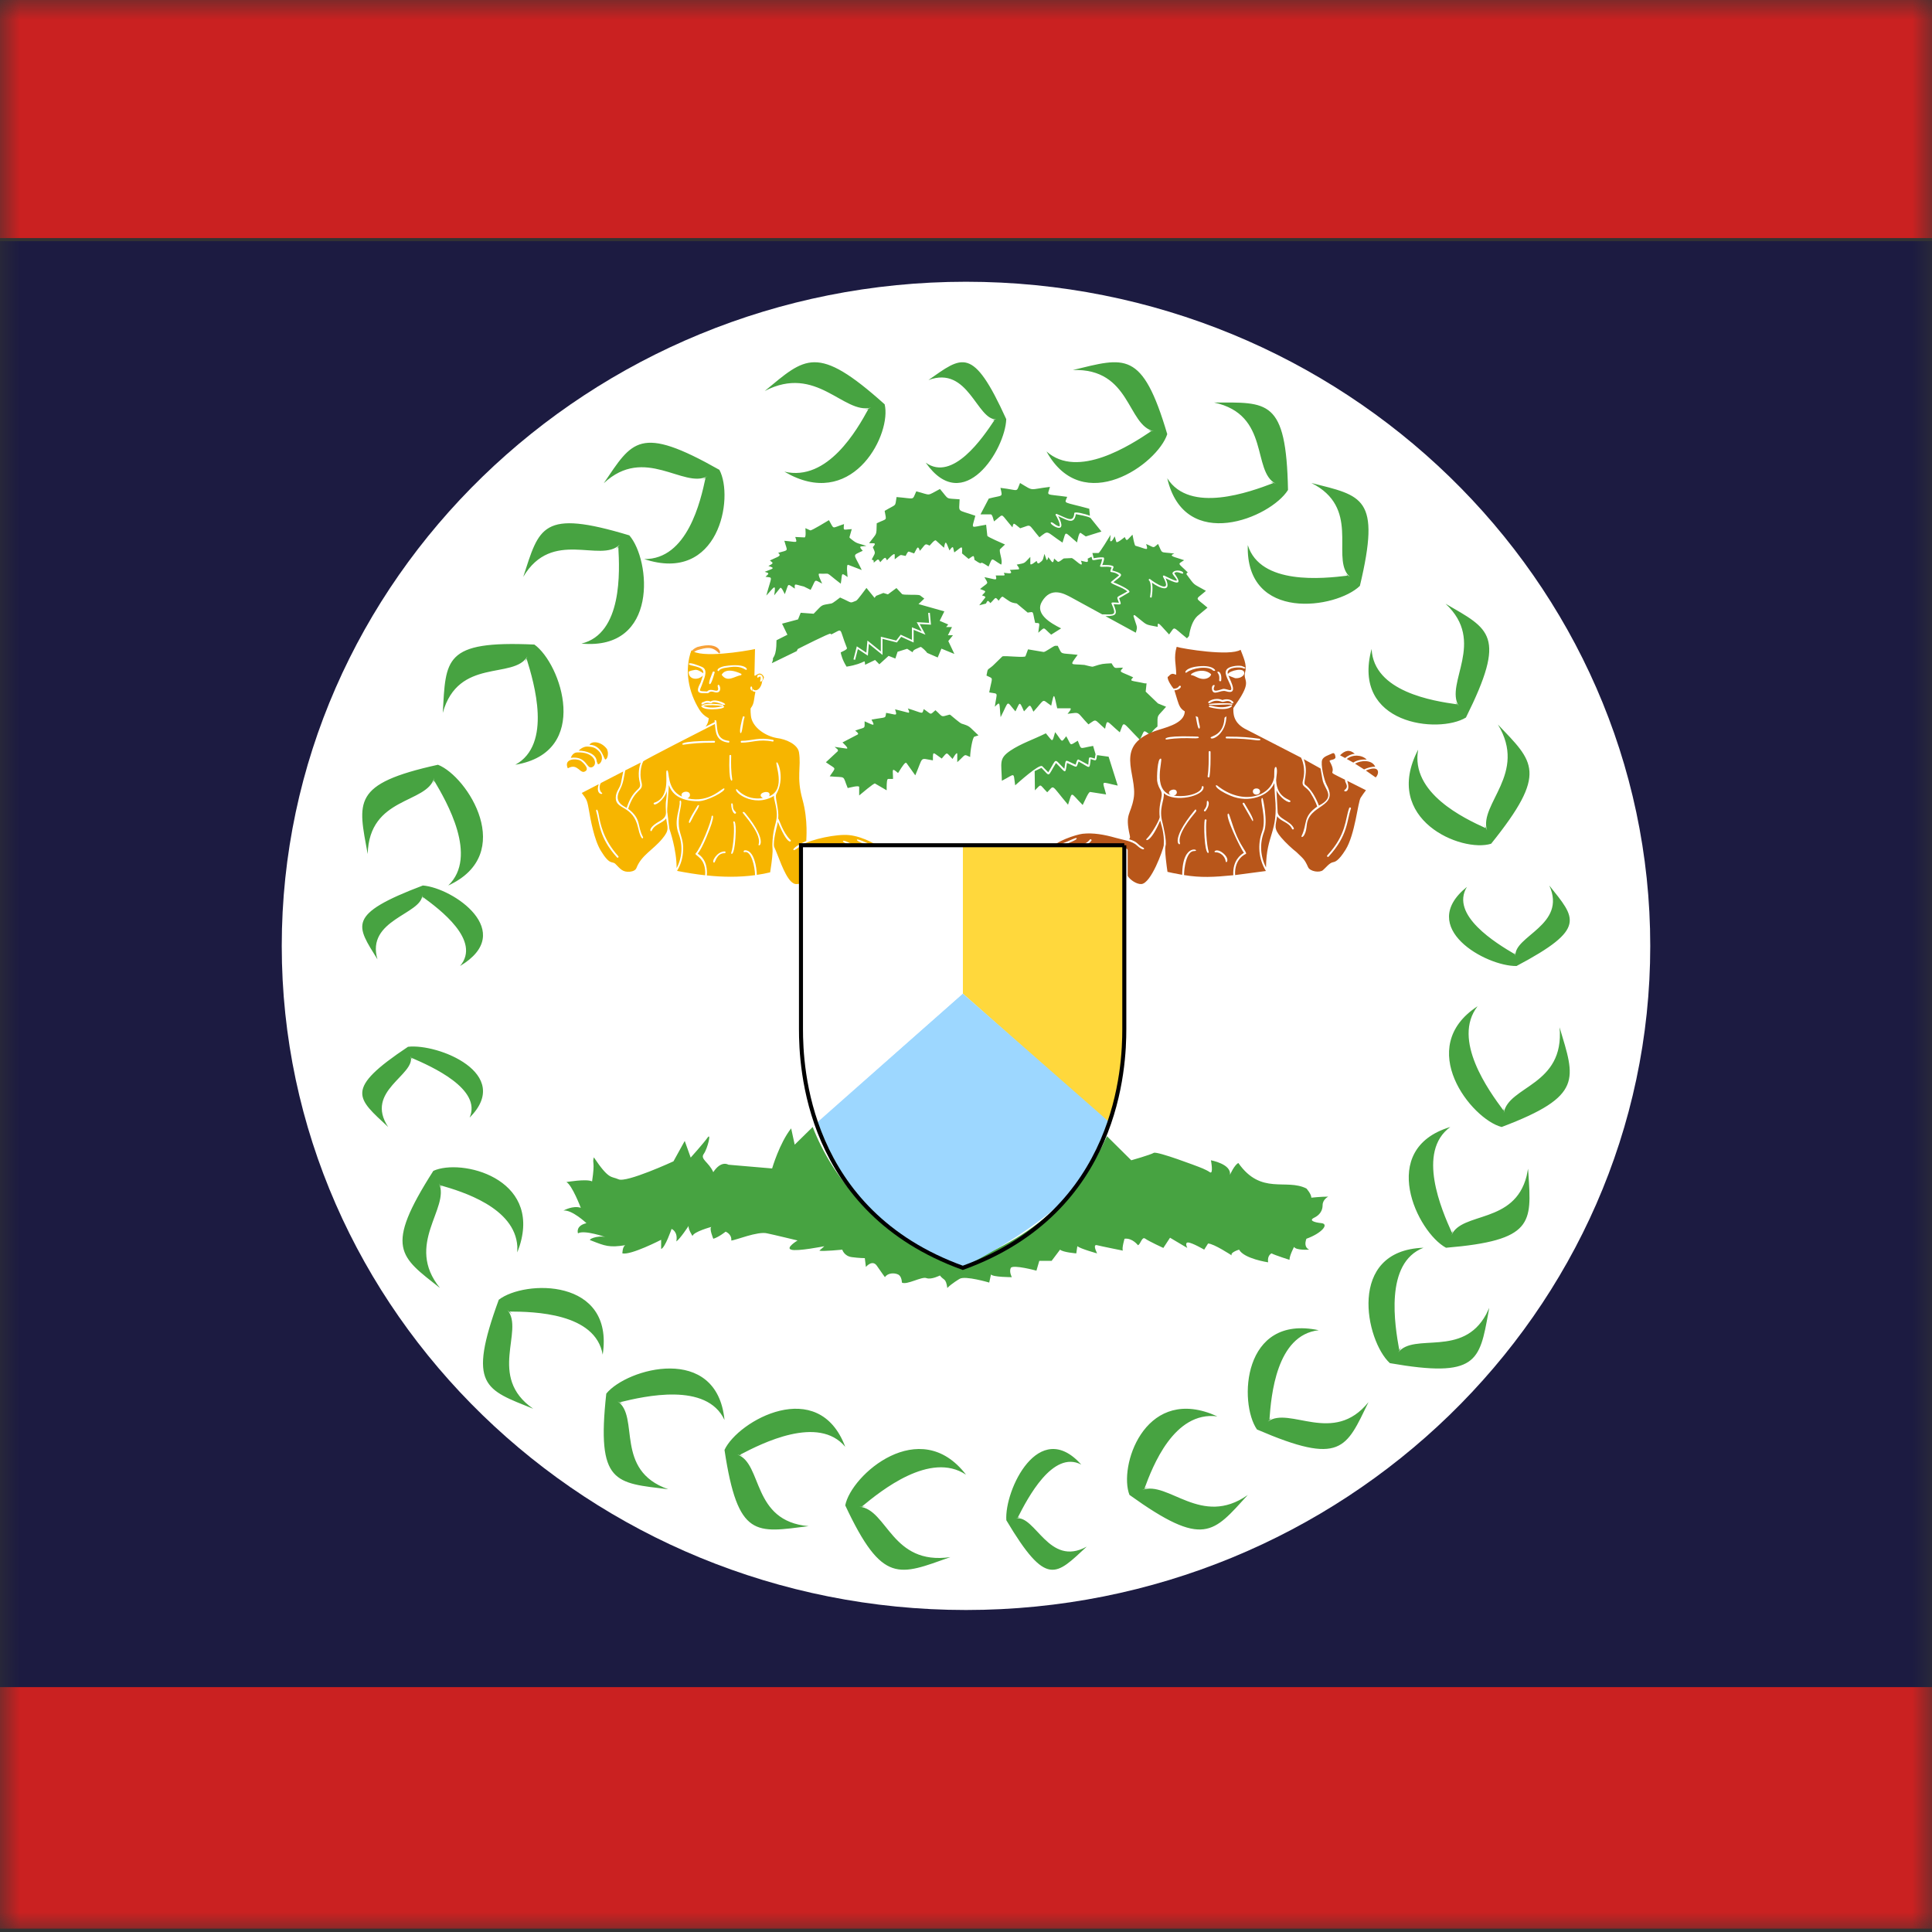 <?xml version="1.0" encoding="UTF-8"?>
<svg width="48px" height="48px" viewBox="0 0 48 48" version="1.1" xmlns="http://www.w3.org/2000/svg" xmlns:xlink="http://www.w3.org/1999/xlink">
    <rect x="0" y="0" width="48" height="48" fill="#333333" stroke="none"/>
    <!-- Generator: Sketch 64 (93537) - https://sketch.com -->
    <title>Graphics / 01 Flags/BZD</title>
    <desc>Created with Sketch.</desc>
    <defs>
        <rect id="path-1" x="0" y="0" width="48" height="48"></rect>
        <radialGradient cx="29.044%" cy="283.015%" fx="29.044%" fy="283.015%" r="447.137%" gradientTransform="translate(0.29,2.83),scale(0.352,1),translate(-0.29,-2.83)" id="radialGradient-3">
            <stop stop-color="#FCDF58" offset="0%"></stop>
            <stop stop-color="#F37320" offset="100%"></stop>
        </radialGradient>
    </defs>
    <g id="Graphics-/-01-Flags/BZD" stroke="none" stroke-width="1" fill="none" fill-rule="evenodd">
        <g id="Flag">
            <mask id="mask-2" fill="white">
                <use xlink:href="#path-1"></use>
            </mask>
            <g id="Mask" fill-rule="nonzero"></g>
            <g id="Group-5" mask="url(#mask-2)">
                <g transform="translate(0, -1)">
                    <polygon id="Clip-3" fill="#1C1B41" points="0 6.992 48 6.992 48 42.992 0 42.992"></polygon>
                    <polyline id="Fill-2" fill="#CA2121" points="0.063 6.915 48 6.915 48 0.915 -0 0.915 -0 6.915 0.063 6.915"></polyline>
                    <polygon id="Fill-4" fill="#CA2121" points="-0 48.916 48 48.916 48 42.916 -0 42.916"></polygon>
                </g>
            </g>
            <g id="Group" mask="url(#mask-2)">
                <g transform="translate(7, 7)">
                    <path d="M34,16.501 C34,7.413 26.363,0 17,0 C7.637,0 0,7.413 0,16.501 C0,25.587 7.637,33 17,33 C26.363,33 34,25.587 34,16.501 Z" id="Fill-6" fill="#FFFFFF"></path>
                    <path d="M17,29.638 C16.112,29.048 14.89,30.036 14.419,30.425 C14.452,30.427 14.482,30.427 14.513,30.425 C14.459,30.435 14.405,30.439 14.35,30.433 C15.053,30.499 15.145,31.897 16.612,31.686 C15.338,32.137 14.927,32.381 14,30.401 C14.143,29.647 15.854,28.142 17,29.638 Z M19.864,29.387 C19.156,29.018 18.528,30.227 18.288,30.701 C18.31,30.696 18.33,30.69 18.35,30.68 C18.317,30.703 18.281,30.718 18.243,30.725 C18.726,30.634 19.057,31.946 20,31.425 C19.233,32.135 19.005,32.455 18.002,30.77 C17.953,30.02 18.809,28.211 19.864,29.387 Z M23.08,28.121 L23.244,28.189 C22.164,28.053 21.634,29.439 21.435,29.98 C21.464,29.969 21.49,29.956 21.515,29.941 C21.475,29.974 21.43,29.999 21.38,30.018 C22.02,29.774 22.845,30.956 24,30.143 C23.14,31.084 22.914,31.472 21.061,30.14 C20.79,29.443 21.417,27.499 23.08,28.121 Z M14,28.946 C13.332,28.147 11.927,28.859 11.385,29.143 C11.413,29.154 11.442,29.161 11.471,29.166 C11.419,29.163 11.368,29.154 11.318,29.137 C11.955,29.363 11.666,30.792 13.089,30.917 C11.781,31.08 11.332,31.229 11,29.023 C11.335,28.298 13.335,27.177 14,28.946 Z M11,28.279 C10.557,27.33 9.007,27.69 8.406,27.837 C8.431,27.854 8.458,27.867 8.485,27.879 C8.434,27.865 8.386,27.843 8.343,27.814 C8.902,28.193 8.252,29.529 9.603,30 C8.29,29.839 7.815,29.878 8.063,27.624 C8.577,26.992 10.811,26.374 11,28.279 Z M25.764,26.049 C24.709,26.164 24.581,27.679 24.539,28.269 L24.573,28.24 L24.573,28.24 L24.601,28.213 L24.556,28.269 C24.538,28.287 24.518,28.303 24.498,28.319 C25.036,27.925 26.129,28.919 27,27.835 C26.442,28.979 26.333,29.422 24.229,28.515 C23.774,27.858 23.862,25.645 25.764,26.049 Z M7.974,26.656 C7.794,25.616 6.257,25.588 5.661,25.585 C5.68,25.607 5.701,25.627 5.723,25.646 C5.679,25.619 5.64,25.587 5.607,25.546 C6.036,26.057 5.1,27.206 6.247,28 C5.059,27.52 4.605,27.441 5.392,25.292 C6.027,24.798 8.266,24.742 7.974,26.656 Z M28.366,24 C27.39,24.377 27.655,25.936 27.764,26.54 C27.783,26.517 27.798,26.492 27.812,26.466 C27.794,26.516 27.77,26.56 27.737,26.602 C28.132,26.095 29.336,26.74 29.924,25.652 L30,25.493 L29.977,25.619 C29.758,26.815 29.694,27.245 27.531,26.867 C26.93,26.318 26.45,24.066 28.366,24 Z M5.911,23.95 L5.852,24.116 L5.853,23.967 C5.794,22.998 4.476,22.602 3.947,22.45 C3.96,22.478 3.975,22.503 3.992,22.527 C3.958,22.489 3.928,22.446 3.907,22.399 C4.188,23.016 3.048,23.913 3.931,25 C2.936,24.214 2.534,24.018 3.766,22.09 C4.452,21.776 6.441,22.262 5.911,23.95 Z M13.191,21 C13.689,22.266 14.74,23.643 16.894,24.393 C18.917,23.684 19.959,22.427 20.502,21.228 C20.703,21.428 20.904,21.627 21.106,21.827 C21.106,21.827 21.579,21.693 21.666,21.642 C21.763,21.6 22.778,21.989 22.778,21.989 C22.778,21.989 22.962,22.055 23.058,22.123 C23.155,22.19 23.085,21.827 23.085,21.827 C23.085,21.827 23.601,21.92 23.557,22.19 C23.557,22.19 23.67,21.937 23.767,21.895 C24.332,22.7 24.954,22.273 25.458,22.528 C25.458,22.528 25.58,22.663 25.58,22.756 C25.58,22.756 25.816,22.73 26,22.73 C26,22.73 25.86,22.798 25.86,22.942 C25.86,23.076 25.79,23.187 25.65,23.254 C25.51,23.321 25.65,23.371 25.834,23.389 C26.027,23.414 25.834,23.642 25.458,23.776 L25.446,23.809 C25.429,23.869 25.409,23.996 25.527,24.047 C25.527,24.047 25.203,24.071 25.151,23.979 C25.151,23.979 25.037,24.19 25.037,24.3 C25.037,24.3 24.687,24.19 24.591,24.14 C24.591,24.14 24.48,24.186 24.506,24.362 C24.506,24.362 23.907,24.274 23.785,24.047 C23.785,24.047 23.558,24.114 23.601,24.19 C23.601,24.19 23.154,23.895 23.014,23.895 C22.983,23.945 22.951,23.997 22.918,24.047 C22.918,24.047 22.612,23.869 22.515,23.869 C22.428,23.869 22.498,24.005 22.498,24.005 C22.355,23.92 22.212,23.836 22.069,23.751 C22.014,23.836 21.958,23.92 21.903,24.005 C21.903,24.005 21.552,23.844 21.456,23.776 C21.369,23.709 21.342,23.912 21.272,23.937 C21.272,23.937 21.132,23.751 20.939,23.776 C20.939,23.776 20.869,24.005 20.896,24.071 C20.896,24.071 20.353,23.962 20.257,23.937 C20.16,23.912 20.212,24.047 20.257,24.14 C20.257,24.14 19.854,24.03 19.766,23.962 C19.757,24.022 19.749,24.081 19.74,24.14 C19.74,24.14 19.408,24.114 19.337,24.047 C19.268,24.14 19.197,24.233 19.127,24.326 L18.821,24.326 L18.821,24.326 L18.75,24.569 L18.75,24.569 C18.75,24.569 18.164,24.41 18.112,24.502 C18.067,24.595 18.138,24.731 18.138,24.731 C18.138,24.731 17.664,24.731 17.621,24.663 L17.577,24.865 L17.577,24.865 C17.577,24.865 16.982,24.688 16.842,24.772 C16.842,24.772 16.636,24.893 16.536,25 C16.499,24.745 16.451,24.82 16.352,24.689 C16.352,24.689 16.141,24.798 16.019,24.755 C15.905,24.705 15.529,24.934 15.407,24.865 C15.407,24.865 15.407,24.705 15.31,24.663 C15.223,24.621 15.056,24.621 14.986,24.731 C14.986,24.731 14.916,24.638 14.794,24.46 C14.679,24.274 14.513,24.477 14.513,24.477 C14.504,24.405 14.496,24.331 14.486,24.258 C14.486,24.258 14.347,24.258 14.163,24.233 C13.97,24.207 13.926,24.047 13.926,24.047 C13.926,24.047 13.427,24.098 13.357,24.071 C13.398,24.035 13.439,24 13.481,23.962 C13.481,23.962 12.797,24.098 12.657,24.047 C12.508,24.005 12.815,23.819 12.815,23.819 C12.815,23.819 12.184,23.667 12.062,23.643 C11.826,23.582 11.265,23.82 11.168,23.82 C11.187,23.662 11.028,23.6 11.028,23.6 C11.028,23.6 10.862,23.735 10.722,23.777 C10.722,23.777 10.608,23.507 10.678,23.481 C10.678,23.481 10.232,23.6 10.205,23.709 C10.205,23.709 10.091,23.533 10.109,23.456 C10.109,23.456 9.899,23.777 9.803,23.844 C9.85,23.594 9.685,23.532 9.685,23.532 C9.685,23.532 9.523,24.005 9.426,24.03 L9.426,23.802 L9.426,23.802 C9.426,23.802 8.673,24.19 8.463,24.14 C8.463,24.14 8.463,23.979 8.533,23.937 C8.141,23.999 8.037,23.959 7.684,23.819 C7.57,23.802 7.849,23.683 8.042,23.735 C8.042,23.735 7.517,23.549 7.36,23.642 C7.36,23.642 7.289,23.456 7.57,23.389 C7.57,23.389 7.211,23.051 7,23.076 C7,23.076 7.237,22.942 7.43,23.008 C7.43,23.008 7.211,22.434 7.071,22.368 C7.071,22.368 7.57,22.282 7.71,22.351 C7.79,21.822 7.709,21.93 7.753,21.753 C8.135,22.321 8.181,22.216 8.366,22.299 C8.559,22.393 9.732,21.853 9.732,21.853 L10.012,21.346 L10.012,21.346 C10.061,21.484 10.111,21.623 10.16,21.76 C10.16,21.76 10.485,21.398 10.581,21.262 C10.677,21.127 10.581,21.532 10.485,21.668 C10.388,21.802 10.614,21.873 10.721,22.122 C10.921,21.819 11.097,21.937 11.097,21.937 C11.459,21.968 11.822,21.998 12.183,22.03 C12.183,22.03 12.367,21.398 12.656,21.034 C12.685,21.169 12.714,21.305 12.744,21.439 C12.892,21.293 13.042,21.146 13.191,21 Z M29.032,21 C28.186,21.615 28.819,23.064 29.071,23.624 L29.087,23.582 L29.097,23.543 L29.085,23.616 C29.079,23.642 29.071,23.666 29.06,23.69 C29.316,23.098 30.624,23.419 30.928,22.219 L30.964,22.037 L30.973,22.162 C31.053,23.384 31.098,23.819 28.926,24 C28.215,23.619 27.207,21.549 29.032,21 Z M4.667,20.768 C4.98,20.055 3.722,19.496 3.23,19.284 C3.235,19.305 3.244,19.325 3.254,19.344 C3.23,19.312 3.213,19.278 3.203,19.241 C3.332,19.711 2.048,20.1 2.644,21 C1.874,20.282 1.535,20.073 3.137,19.007 C3.883,18.921 5.758,19.674 4.667,20.768 Z M29.71,18 C29.065,18.831 29.99,20.101 30.354,20.59 L30.36,20.544 L30.36,20.501 L30.366,20.578 C30.366,20.605 30.364,20.631 30.36,20.657 C30.465,19.974 31.877,19.979 31.747,18.523 C32.13,19.806 32.352,20.228 30.308,21 C29.557,20.808 28.14,19.021 29.71,18 Z M3.506,15 C4.262,15.061 5.85,16.151 4.43,17 C4.966,16.369 3.918,15.587 3.506,15.287 C3.506,15.308 3.507,15.328 3.511,15.349 C3.498,15.313 3.491,15.277 3.493,15.241 C3.468,15.72 2.087,15.849 2.378,16.835 C1.858,15.992 1.595,15.724 3.506,15 Z M31.492,15 C32.14,15.816 32.443,16.066 30.678,17 C29.925,17.013 28.185,16.049 29.445,15.035 C29.019,15.737 30.178,16.438 30.632,16.705 C30.63,16.684 30.625,16.662 30.617,16.641 C30.636,16.677 30.648,16.713 30.652,16.752 C30.599,16.256 31.938,15.985 31.492,15 Z M3.881,12 C4.618,12.288 5.843,14.218 4.137,15 C4.886,14.279 4.097,12.918 3.786,12.394 C3.777,12.422 3.772,12.451 3.769,12.481 C3.768,12.429 3.774,12.376 3.789,12.327 C3.602,12.978 2.174,12.782 2.135,14.218 C1.898,12.916 1.723,12.476 3.881,12 Z M30.215,11 C31.101,11.932 31.474,12.188 30.047,13.962 C29.317,14.193 27.323,13.365 28.234,11.624 C28.037,12.704 29.385,13.335 29.909,13.574 C29.901,13.543 29.889,13.517 29.876,13.49 C29.905,13.533 29.928,13.581 29.944,13.631 C29.739,12.968 30.957,12.221 30.215,11 Z M20.257,11.761 L20.543,11.8 L20.77,12.518 C20.332,12.429 20.385,12.362 20.481,12.738 L20.481,12.738 L20.085,12.676 C20.04,12.675 19.95,12.902 19.899,13 C19.575,12.672 19.653,12.648 19.535,12.993 C19.093,12.469 19.204,12.501 19.018,12.684 C18.814,12.479 18.886,12.463 18.712,12.636 L18.712,12.636 L18.706,12.158 L18.875,12.077 C19.103,12.307 19.014,12.315 19.236,11.957 C19.486,12.2 19.462,12.262 19.509,11.954 C19.777,12.066 19.729,12.104 19.798,11.92 C20.09,12.077 20.064,12.14 20.098,11.859 C20.249,11.907 20.229,11.913 20.257,11.761 L20.257,11.761 Z M15.555,10.601 C15.948,10.721 15.904,10.757 15.95,10.617 C16.155,10.753 16.092,10.774 16.241,10.645 C16.436,10.816 16.357,10.821 16.59,10.755 C16.595,10.758 16.6,10.759 16.607,10.758 C16.657,10.798 16.846,10.963 16.89,10.978 C17.119,11.05 17.062,11.042 17.31,11.27 L17.31,11.27 L17.209,11.302 C17.16,11.317 17.103,11.679 17.103,11.807 C16.935,11.733 17.008,11.734 16.783,11.936 L16.783,11.936 L16.783,11.737 C16.783,11.645 16.667,11.854 16.666,11.856 C16.501,11.69 16.551,11.667 16.397,11.846 C16.172,11.694 16.178,11.639 16.178,11.891 C15.838,11.837 15.948,11.779 15.74,12.263 L15.74,12.263 L15.519,11.954 L15.497,11.952 C15.445,11.98 15.33,12.181 15.312,12.206 C15.139,12.058 15.187,12.124 15.187,12.352 L15.187,12.352 L15.065,12.352 C15.035,12.352 15.03,12.461 15.029,12.545 L15.029,12.635 L14.739,12.466 C14.714,12.45 14.39,12.727 14.346,12.763 L14.346,12.763 L14.346,12.552 C14.344,12.503 14.096,12.573 14.061,12.579 C13.923,12.243 14.04,12.327 13.614,12.288 C13.778,12.039 13.786,12.129 13.519,11.938 L13.519,11.938 L13.818,11.66 C13.818,11.609 13.816,11.627 13.736,11.556 L13.736,11.556 L14.028,11.598 C14.113,11.609 13.937,11.452 13.931,11.446 L13.931,11.446 L14.31,11.248 C14.351,11.226 14.262,11.165 14.247,11.152 C14.509,11.054 14.481,11.123 14.481,10.921 C14.678,11.003 14.764,11.077 14.652,10.879 C15.031,10.808 14.991,10.862 15.015,10.711 C15.273,10.753 15.296,10.808 15.238,10.623 L15.238,10.623 L15.564,10.706 C15.618,10.72 15.562,10.615 15.555,10.601 Z M19.215,11.19 C19.41,11.44 19.355,11.462 19.49,11.292 C19.631,11.534 19.558,11.534 19.777,11.403 C19.881,11.644 19.795,11.594 20.158,11.532 L20.219,11.739 L20.199,11.847 C20.018,11.789 20.064,11.802 20.039,12.001 L19.796,11.871 C19.757,11.853 19.734,11.973 19.724,11.998 C19.443,11.88 19.487,11.827 19.444,12.101 C19.17,11.834 19.272,11.82 19.044,12.187 L18.895,12.037 C18.823,11.965 18.275,12.466 18.222,12.511 C18.169,12.172 18.239,12.218 17.891,12.398 C17.882,11.948 17.808,11.85 18.102,11.65 C18.363,11.474 18.681,11.37 18.984,11.219 C19.165,11.428 19.133,11.47 19.215,11.19 Z M6.277,9.014 C6.94,9.488 7.693,11.688 5.803,12 C6.724,11.496 6.269,9.964 6.085,9.372 C6.071,9.398 6.059,9.424 6.048,9.453 C6.06,9.401 6.078,9.352 6.105,9.307 C5.761,9.892 4.387,9.325 4,10.712 C4.08,9.384 4.012,8.91 6.277,9.014 Z M19.279,9.045 C19.403,9.286 19.309,9.214 19.774,9.269 C19.561,9.563 19.592,9.486 19.943,9.52 C19.971,9.523 20.121,9.572 20.155,9.562 C20.395,9.484 20.389,9.493 20.616,9.479 C20.712,9.636 20.677,9.588 20.902,9.588 C20.798,9.714 20.813,9.669 21.154,9.828 C21.048,9.935 21.108,9.903 21.443,9.978 L21.443,9.978 L21.486,9.978 L21.464,10.183 L21.77,10.477 L21.971,10.559 C21.738,10.836 21.757,10.72 21.757,11.05 C21.679,11.109 21.62,11.177 21.576,11.254 C21.386,11.121 21.447,11.131 21.319,11.38 C20.846,10.902 20.942,10.902 20.821,11.195 C20.48,10.904 20.513,10.85 20.455,11.106 C20.174,10.866 20.258,10.849 20.042,10.997 C19.73,10.674 19.86,10.694 19.522,10.735 C19.534,10.721 19.646,10.597 19.585,10.597 L19.585,10.597 L19.266,10.597 C19.188,10.254 19.193,10.164 19.117,10.532 C18.868,10.365 18.984,10.34 18.675,10.682 C18.575,10.458 18.597,10.517 18.441,10.674 C18.32,10.397 18.343,10.45 18.228,10.674 C17.99,10.401 18.082,10.387 17.86,10.818 C17.821,10.46 17.864,10.409 17.716,10.559 C17.768,10.177 17.822,10.248 17.577,10.203 C17.654,9.794 17.694,9.877 17.509,9.784 C17.548,9.583 17.521,9.666 17.667,9.539 L17.667,9.539 L17.904,9.308 C17.966,9.284 18.463,9.348 18.478,9.303 L18.478,9.303 L18.541,9.133 L18.927,9.198 C18.967,9.205 19.155,9.06 19.212,9.045 L19.212,9.045 Z M28.915,8 C30.011,8.636 30.442,8.774 29.421,10.827 C28.745,11.24 26.566,11.006 27.077,9.123 C27.128,10.19 28.616,10.417 29.195,10.498 L29.17,10.462 L29.144,10.431 L29.197,10.482 C29.214,10.501 29.229,10.521 29.243,10.543 C28.887,9.977 29.934,8.946 28.915,8 Z M14.527,7.607 L14.728,7.854 L14.766,7.804 L14.947,7.732 L15.06,7.767 L15.272,7.61 L15.41,7.758 C15.444,7.793 15.784,7.763 15.855,7.79 L15.855,7.79 L15.964,7.872 L15.82,8.008 L16.462,8.189 L16.346,8.424 L16.559,8.515 L16.506,8.579 L16.652,8.579 L16.551,8.782 L16.676,8.782 L16.56,8.927 L16.711,9.247 L16.389,9.115 L16.297,9.335 L16.035,9.221 C16.029,9.201 15.89,9.062 15.87,9.073 C15.795,9.111 15.67,9.144 15.676,9.207 L15.676,9.207 L15.538,9.119 L15.3,9.193 L15.245,9.361 L15.077,9.295 L14.847,9.504 L14.741,9.397 L14.493,9.516 C14.476,9.344 14.533,9.483 14.033,9.563 C13.927,9.395 13.895,9.257 13.887,9.209 C13.913,9.193 14.057,9.138 14.042,9.1 C13.831,8.574 13.96,8.615 13.654,8.762 C13.642,8.752 13.635,8.746 13.633,8.744 C13.607,8.725 12.901,9.084 12.82,9.125 L12.82,9.125 L12.794,9.177 L12.176,9.477 C12.187,9.435 12.212,9.4 12.203,9.354 C12.258,9.277 12.278,9.187 12.287,9.059 C12.289,9.015 12.292,8.962 12.292,8.907 L12.292,8.907 L12.563,8.77 L12.43,8.495 L12.827,8.389 L12.893,8.224 L13.215,8.248 C13.453,8.008 13.372,8.044 13.656,7.993 C13.696,7.986 13.827,7.876 13.872,7.845 C14.195,7.987 14.097,7.992 14.272,7.924 C14.306,7.911 14.49,7.653 14.527,7.607 L14.527,7.607 Z M16.102,8.225 L16.06,8.228 L16.083,8.475 L15.776,8.458 L15.899,8.684 L15.656,8.585 L15.656,8.897 L15.378,8.769 L15.266,8.914 L14.884,8.819 L14.884,9.184 L14.551,8.914 L14.525,9.216 L14.287,9.058 L14.204,9.383 L14.245,9.394 L14.313,9.126 L14.562,9.29 L14.586,8.997 L14.926,9.272 L14.926,8.872 L15.283,8.962 L15.39,8.822 L15.699,8.963 L15.699,8.648 L15.993,8.769 L15.849,8.504 L16.13,8.52 L16.102,8.225 Z M8.635,6.301 C9.168,6.911 9.366,9.166 7.446,8.99 C8.467,8.744 8.396,7.192 8.362,6.59 L8.332,6.622 L8.307,6.653 L8.346,6.591 C8.361,6.571 8.378,6.551 8.396,6.533 C7.918,6.999 6.716,6.124 6,7.332 C6.401,6.103 6.451,5.641 8.635,6.301 Z M21.136,6.283 C21.144,6.32 21.184,6.553 21.21,6.559 C21.502,6.642 21.533,6.703 21.476,6.516 C21.691,6.604 21.631,6.633 21.772,6.514 C21.897,6.778 21.801,6.702 22.175,6.753 C22.014,6.818 22.184,6.834 22.42,6.918 C22.244,7.033 22.264,6.974 22.517,7.229 L22.492,7.229 L22.475,7.264 C22.705,7.572 22.616,7.483 22.961,7.679 L22.915,7.719 C22.684,7.914 22.696,7.834 23,8.097 L22.746,8.308 C22.631,8.418 22.568,8.611 22.541,8.802 L22.49,8.859 C22.106,8.552 22.21,8.552 22.046,8.763 C21.848,8.557 21.745,8.391 21.764,8.574 C21.41,8.504 21.532,8.551 21.195,8.286 C21.179,8.274 21.156,8.29 21.162,8.31 C21.249,8.599 21.27,8.553 21.218,8.719 L20.465,8.308 C20.766,8.307 20.758,8.245 20.667,8.011 C20.876,8.021 20.868,8.043 20.804,7.863 L21.05,7.719 C21.143,7.664 20.679,7.472 20.661,7.466 C20.857,7.304 20.981,7.272 20.633,7.172 L20.664,7.098 C20.695,7.022 20.399,7.037 20.385,7.039 C20.416,6.958 20.456,6.854 20.41,6.848 C20.329,6.842 20.217,6.861 20.173,6.869 L20.14,6.739 L20.291,6.739 C20.322,6.739 20.559,6.341 20.592,6.289 L20.581,6.427 C20.581,6.435 20.584,6.442 20.591,6.446 C20.624,6.469 20.68,6.349 20.695,6.326 L20.733,6.459 L20.733,6.459 C20.747,6.511 20.921,6.359 20.945,6.343 C20.998,6.475 21.005,6.409 21.136,6.283 Z M18.949,6.761 L18.995,6.894 C19.017,6.958 19.041,6.852 19.044,6.842 C19.126,6.941 19.163,7.047 19.189,6.877 L19.189,6.877 L19.277,6.953 C19.309,6.981 19.4,6.884 19.433,6.874 L19.433,6.874 L19.63,6.865 C19.696,6.886 19.953,7.169 19.855,6.931 C19.984,6.953 20.053,7.008 20.022,6.88 L20.022,6.88 L20.119,6.832 L20.136,6.899 C20.147,6.943 20.268,6.887 20.383,6.89 C20.375,6.931 20.355,7.012 20.331,7.054 L20.331,7.054 L20.331,7.074 C20.357,7.1 20.532,7.059 20.617,7.099 C20.537,7.294 20.624,7.146 20.805,7.293 L20.805,7.293 L20.606,7.455 C20.548,7.502 20.905,7.588 21.007,7.695 C20.72,7.864 20.734,7.792 20.799,7.975 C20.677,7.969 20.598,7.954 20.616,7.997 C20.748,8.304 20.689,8.264 20.384,8.264 L20.384,8.264 L19.612,7.842 C19.433,7.746 19.11,7.57 18.887,7.946 C18.708,8.246 19.085,8.475 19.363,8.612 L19.363,8.612 L19.116,8.768 C18.9,8.58 18.976,8.566 18.796,8.72 C18.818,8.482 18.864,8.477 18.719,8.477 C18.645,8.177 18.701,8.195 18.533,8.22 L18.533,8.22 L18.261,7.993 C18.087,7.969 18.087,7.939 17.917,7.827 C17.885,7.807 17.828,7.905 17.811,7.924 C17.717,7.812 17.745,7.85 17.607,7.984 C17.542,7.914 17.541,7.905 17.495,7.996 L17.495,7.996 L17.329,8.038 L17.476,7.85 C17.503,7.815 17.415,7.8 17.397,7.793 C17.514,7.675 17.505,7.695 17.349,7.634 C17.563,7.455 17.565,7.527 17.458,7.34 C17.743,7.392 17.778,7.445 17.739,7.298 L17.739,7.298 L17.938,7.298 C17.978,7.298 17.947,7.247 17.939,7.231 C18.051,7.237 18.184,7.283 18.089,7.16 L18.089,7.16 L18.301,7.146 C18.355,7.141 18.27,7.044 18.26,7.028 C18.489,6.983 18.429,7.007 18.598,6.836 L18.598,6.836 L18.598,7.006 C18.598,7.066 18.737,6.947 18.754,6.936 L18.754,6.936 L18.776,6.989 L18.808,6.997 C18.931,6.91 18.903,6.916 18.949,6.761 L18.949,6.761 Z M25.582,5 C26.846,5.321 27.314,5.342 26.786,7.556 C26.205,8.123 23.944,8.463 24.001,6.543 C24.313,7.544 25.874,7.375 26.478,7.302 C26.456,7.282 26.433,7.265 26.407,7.251 L26.475,7.287 L26.475,7.287 L26.536,7.331 L26.479,7.27 C26.104,6.779 26.789,5.607 25.582,5 Z M22.393,7.245 C22.427,7.187 22.19,7.128 22.131,7.232 C22.096,7.29 22.507,7.595 21.923,7.3 C21.905,7.29 21.885,7.312 21.895,7.33 C22.156,7.8 21.658,7.458 21.573,7.388 C21.554,7.37 21.527,7.401 21.546,7.419 C21.629,7.496 21.573,7.825 21.573,7.825 C21.569,7.852 21.611,7.857 21.614,7.832 L21.614,7.832 C21.614,7.831 21.653,7.614 21.619,7.476 C21.796,7.606 22.133,7.756 21.959,7.366 C22.141,7.456 22.44,7.603 22.174,7.242 C22.245,7.165 22.372,7.281 22.393,7.245 Z M13.595,5.923 C13.736,6.165 13.646,6.124 13.969,6.021 C13.953,6.206 13.947,6.154 14.162,6.146 L14.106,6.341 C14.104,6.349 14.106,6.358 14.112,6.364 C14.295,6.518 14.281,6.483 14.527,6.562 L14.39,6.577 C14.336,6.584 14.424,6.671 14.435,6.684 C14.159,6.818 14.207,6.734 14.41,7.162 L14.073,7.033 C14.018,7.011 14.057,7.303 14.059,7.337 C13.882,7.214 13.932,7.244 13.889,7.502 C13.456,7.172 13.67,7.271 13.356,7.252 C13.3,7.249 13.415,7.472 13.427,7.499 C13.211,7.39 13.284,7.383 13.14,7.655 L12.972,7.572 C12.747,7.523 12.735,7.473 12.747,7.625 C12.543,7.484 12.606,7.49 12.498,7.762 C12.485,7.74 12.414,7.568 12.382,7.609 L12.235,7.791 C12.287,7.46 12.223,7.604 12.039,7.796 C12.176,7.288 12.212,7.36 12.019,7.33 C12.11,7.245 12.12,7.244 12,7.206 C12.171,7.133 12.295,7.122 12.09,7.061 C12.108,7.051 12.225,7.003 12.186,6.972 L12.128,6.925 C12.322,6.827 12.432,6.821 12.334,6.735 C12.61,6.656 12.563,6.711 12.487,6.436 C12.807,6.462 12.815,6.512 12.758,6.341 L12.988,6.352 C13.032,6.353 13.01,6.154 13.01,6.122 L13.131,6.177 C13.16,6.189 13.542,5.954 13.595,5.923 Z M16.353,5.149 C16.595,5.433 16.474,5.374 16.841,5.405 C16.83,5.752 16.764,5.648 17.232,5.814 C17.142,6.167 17.095,6.101 17.5,6.037 L17.53,6.312 C17.534,6.341 17.918,6.504 17.969,6.528 L17.849,6.642 C17.804,6.684 17.928,6.945 17.872,7.028 C17.607,6.869 17.67,6.831 17.56,7.076 C17.241,6.861 17.5,7.11 17.21,6.909 C17.197,6.768 17.181,6.812 17.065,6.886 L16.901,6.749 C16.915,6.518 16.896,6.592 16.708,6.725 L16.682,6.611 C16.668,6.553 16.599,6.663 16.59,6.676 C16.516,6.507 16.494,6.375 16.454,6.609 L16.254,6.429 C16.223,6.398 16.125,6.528 16.095,6.556 C15.968,6.493 16.004,6.518 15.854,6.685 C15.801,6.522 15.781,6.634 15.711,6.75 L15.584,6.705 C15.552,6.693 15.513,6.79 15.5,6.812 L15.387,6.789 C15.359,6.786 15.256,6.876 15.229,6.896 L15.229,6.785 C15.229,6.705 15.048,6.908 15.037,6.92 L15.007,6.868 C14.983,6.824 14.886,6.952 14.869,6.969 C14.812,6.854 14.807,6.905 14.707,6.98 L14.707,6.937 C14.707,6.916 14.673,6.908 14.657,6.902 C14.746,6.719 14.763,6.771 14.685,6.594 C14.788,6.477 14.723,6.501 14.592,6.495 C14.795,6.221 14.772,6.328 14.782,6.001 C15.055,5.869 15.023,5.955 14.979,5.693 C15.29,5.507 15.231,5.607 15.275,5.349 C15.755,5.388 15.654,5.442 15.765,5.207 C16.15,5.307 16.005,5.331 16.353,5.149 Z M10.873,4.673 C11.243,5.366 10.861,7.507 9.005,6.89 C10.08,6.902 10.407,5.444 10.528,4.876 C10.501,4.89 10.477,4.907 10.454,4.926 C10.49,4.888 10.53,4.856 10.576,4.833 C9.984,5.151 9.017,4.055 8,5.006 C8.711,3.96 8.878,3.543 10.873,4.673 Z M18.343,5 C18.709,5.219 18.548,5.158 19.086,5.097 C19.022,5.336 18.95,5.264 19.514,5.344 C19.446,5.527 19.384,5.454 20.062,5.639 L20.062,5.639 L20.078,5.814 C19.959,5.765 19.694,5.702 19.691,5.748 C19.669,5.994 19.531,5.886 19.258,5.77 C19.234,5.76 19.212,5.785 19.234,5.808 C19.243,5.815 19.355,6.02 19.324,6.076 C19.236,6.076 19.137,5.942 19.106,5.984 C19.068,6.035 19.558,6.329 19.289,5.817 C19.303,5.827 19.321,5.839 19.344,5.848 C19.53,5.929 19.689,6.034 19.729,5.774 C19.801,5.787 20.025,5.828 20.078,5.861 C20.082,5.863 20.086,5.864 20.09,5.864 L20.09,5.864 L20.365,6.206 L19.976,6.328 L19.85,6.241 C19.805,6.211 19.766,6.446 19.759,6.477 C19.424,6.2 19.498,6.17 19.398,6.481 C18.969,6.197 19.068,6.161 18.824,6.349 C18.518,5.988 18.647,6.034 18.346,6.125 C18.177,5.992 18.183,5.968 18.154,6.102 L18.154,6.102 L18.047,5.974 C17.855,5.745 17.935,5.771 17.696,5.954 C17.686,5.923 17.655,5.78 17.619,5.78 L17.619,5.78 L17.36,5.78 L17.566,5.387 C17.919,5.292 17.912,5.372 17.856,5.121 C18.339,5.178 18.236,5.248 18.343,5 Z M25,5.173 C24.571,5.864 22.432,6.751 22,4.882 C22.562,5.771 24.055,5.223 24.632,5.003 C24.606,4.99 24.577,4.979 24.549,4.971 C24.601,4.979 24.652,4.995 24.698,5.019 C24.094,4.71 24.568,3.303 23.165,3.001 C24.491,2.999 24.957,2.903 25,5.173 Z M18,3.414 C17.975,4.169 16.938,5.835 16,4.495 C16.671,4.976 17.42,3.871 17.707,3.438 C17.685,3.438 17.664,3.442 17.643,3.447 C17.679,3.431 17.716,3.422 17.754,3.42 C17.263,3.434 17.061,2.073 16.067,2.442 C16.904,1.858 17.165,1.574 18,3.414 Z M14.979,3.045 C15.154,3.76 14.241,5.6 12.645,4.804 L12.488,4.718 C13.564,4.974 14.298,3.669 14.576,3.16 C14.546,3.168 14.517,3.177 14.489,3.19 C14.535,3.163 14.585,3.143 14.637,3.129 C13.954,3.297 13.286,2.044 12,2.714 C13.005,1.885 13.29,1.529 14.979,3.045 Z M22,3.786 C21.76,4.531 19.901,5.855 19,4.216 C19.776,4.913 21.092,4.055 21.598,3.715 C21.569,3.709 21.539,3.706 21.509,3.703 C21.562,3.7 21.614,3.702 21.667,3.714 C20.998,3.569 21.1,2.146 19.655,2.193 C20.946,1.882 21.377,1.682 22,3.786 Z" id="Combined-Shape" fill="#47A341"></path>
                    <path d="M11.456,10.81 C11.465,10.784 11.506,10.799 11.497,10.825 C11.457,10.928 11.443,11.221 11.402,11.214 C11.348,11.203 11.439,10.855 11.456,10.81 Z M11.424,11.451 C11.396,11.451 11.396,11.406 11.424,11.406 C11.688,11.406 11.845,11.308 12.204,11.381 C12.231,11.386 12.223,11.429 12.195,11.423 C11.85,11.355 11.687,11.451 11.424,11.451 Z M9.979,11.501 C9.933,11.508 9.825,11.406 10.743,11.406 C10.772,11.406 10.772,11.451 10.743,11.451 C10.347,11.451 10.213,11.472 9.979,11.501 Z M8.082,11.613 L8.098,11.669 C8.112,11.718 8.102,11.848 8.043,11.87 C8.002,11.885 7.963,11.506 7.645,11.504 C7.697,11.405 7.935,11.412 8.082,11.613 Z M8.921,11.945 C8.886,12.036 8.837,12.227 8.9,12.462 C8.939,12.642 8.735,12.567 8.569,13.072 C8.334,12.955 8.29,12.826 8.413,12.596 C8.487,12.455 8.503,12.297 8.533,12.141 L8.921,11.945 Z M7.099,12.07 C7.015,11.849 7.305,11.84 7.415,11.894 C7.449,11.91 7.646,12.08 7.555,12.152 C7.41,12.268 7.368,11.941 7.108,12.088 C7.105,12.085 7.102,12.078 7.099,12.07 Z M7.327,11.694 C7.79,11.668 7.862,11.998 7.714,12.059 C7.561,12.123 7.591,11.775 7.181,11.828 C7.198,11.784 7.238,11.705 7.327,11.694 Z M7.613,11.549 C7.691,11.556 7.75,11.56 7.818,11.61 C8.067,11.793 7.912,12.012 7.852,11.984 L7.826,11.919 C7.816,11.721 7.552,11.651 7.375,11.649 C7.421,11.605 7.508,11.538 7.613,11.549 Z M7.81,13.144 C7.806,13.13 7.84,13.048 7.875,13.243 C7.913,13.454 7.985,13.855 8.362,14.273 C8.38,14.294 8.349,14.324 8.329,14.303 C7.875,13.798 7.899,13.448 7.81,13.144 Z M11.192,12.366 C11.199,12.413 11.097,12.495 11.123,11.776 C11.123,11.748 11.167,11.75 11.166,11.778 C11.159,11.977 11.163,12.181 11.192,12.366 Z M11.167,12.98 C11.167,12.948 11.211,12.939 11.209,13.025 C11.206,13.151 11.307,13.171 11.285,13.202 C11.243,13.26 11.167,13.13 11.167,12.98 Z M10.332,13.014 C10.334,13.01 10.44,12.937 10.275,13.194 C10.216,13.287 10.151,13.452 10.128,13.446 C10.06,13.432 10.301,13.074 10.332,13.014 Z M11.005,14.153 C11.033,14.153 11.033,14.197 11.005,14.197 C10.793,14.197 10.776,14.438 10.74,14.432 C10.664,14.42 10.81,14.153 11.005,14.153 Z M11.22,13.432 C11.21,13.399 11.307,13.305 11.271,13.828 C11.239,14.3 11.154,14.224 11.168,14.186 C11.223,14.023 11.258,13.557 11.22,13.432 Z M11.459,13.203 C11.437,13.174 11.474,13.152 11.513,13.2 C12.134,13.96 11.817,14.068 11.848,13.976 C11.918,13.764 11.607,13.384 11.48,13.228 L11.459,13.203 Z M13.084,14.718 L13.084,14.15 C13.084,14.126 13.102,14.109 13.124,14.109 L14.327,14.109 C14.218,14.035 13.923,13.934 13.942,13.896 C13.966,13.845 14.303,14.054 14.342,14.066 C14.553,14.116 14.567,14.109 14.749,14.109 C14.605,13.996 14.259,13.91 14.292,13.858 C14.307,13.835 14.679,13.984 14.813,14.109 L14.91,14.109 C14.87,14.026 14.463,13.786 14.097,13.748 C13.786,13.716 13.161,13.849 12.922,13.993 C12.92,13.994 12.736,14.145 12.715,14.119 C12.672,14.067 12.992,13.908 13.033,13.892 C13.026,13.87 13.086,13.394 12.935,12.854 C12.783,12.306 12.909,12.06 12.851,11.693 C12.818,11.488 12.521,11.363 12.303,11.337 C12.017,11.288 11.688,11.071 11.656,10.786 C11.628,10.549 11.674,10.268 11.716,10.038 C11.712,10.04 11.709,10.042 11.704,10.044 C11.647,10.315 11.711,10.459 11.386,10.652 C11.152,10.791 10.83,10.863 10.599,10.715 C10.613,10.805 10.625,10.934 10.529,11.055 L10.757,10.94 C10.741,10.826 10.791,10.854 10.802,10.95 C10.824,11.144 10.806,11.371 11.104,11.406 C11.131,11.409 11.126,11.453 11.098,11.45 C10.781,11.412 10.781,11.185 10.762,10.987 C10.405,11.167 9.019,11.876 8.981,11.915 C8.963,11.951 8.865,12.164 8.942,12.451 C8.989,12.675 8.776,12.57 8.607,13.094 C8.947,13.357 8.819,13.505 8.976,13.798 C8.99,13.827 8.931,13.913 8.854,13.567 C8.727,12.994 8.298,13.128 8.298,12.823 C8.298,12.658 8.405,12.585 8.429,12.445 L8.484,12.167 L7.93,12.453 C7.887,12.503 7.881,12.643 7.948,12.693 C8.023,12.747 7.782,12.765 7.875,12.483 L7.454,12.701 C7.564,12.85 7.586,12.867 7.624,13.085 C7.672,13.362 7.76,13.862 7.928,14.137 C8.161,14.518 8.205,14.379 8.293,14.467 C8.409,14.582 8.466,14.675 8.652,14.657 C8.723,14.649 8.791,14.624 8.814,14.56 C8.941,14.242 9.218,14.123 9.454,13.838 C9.641,13.613 9.582,13.572 9.551,13.333 C9.459,13.459 9.265,13.473 9.194,13.635 C9.168,13.69 9.067,13.584 9.379,13.408 C9.646,13.257 9.497,13.182 9.554,12.853 C9.56,12.816 9.566,12.739 9.57,12.65 C9.505,12.874 9.263,13.043 9.24,12.97 C9.237,12.958 9.243,12.946 9.255,12.943 C9.698,12.802 9.497,12.133 9.574,12.139 C9.642,12.143 9.552,12.619 9.944,12.791 C9.871,12.664 10.142,12.616 10.142,12.75 C10.142,12.777 10.13,12.799 10.109,12.816 C10.1,12.825 10.089,12.83 10.077,12.834 C10.644,12.967 10.957,12.544 10.995,12.591 C11.046,12.653 10.568,12.906 10.35,12.906 C9.868,12.906 9.69,12.707 9.617,12.505 C9.615,12.659 9.559,13.144 9.582,13.202 L9.631,13.593 C9.638,13.613 9.813,14.112 9.81,14.568 C9.952,14.304 9.967,13.989 9.859,13.712 C9.728,13.368 9.91,13.08 9.885,12.914 C9.882,12.893 9.961,12.818 9.903,13.094 C9.77,13.733 10.015,13.72 9.967,14.198 C9.952,14.348 9.906,14.499 9.821,14.637 C10.052,14.682 10.285,14.721 10.519,14.746 C10.552,14.3 10.237,14.252 10.283,14.204 C10.414,14.068 10.678,13.399 10.678,13.286 C10.678,13.254 10.825,13.162 10.537,13.833 C10.472,13.984 10.399,14.129 10.334,14.211 C10.404,14.25 10.589,14.39 10.561,14.75 C10.959,14.792 11.362,14.797 11.759,14.743 C11.757,14.538 11.666,14.125 11.499,14.171 C11.462,14.179 11.467,14.125 11.514,14.125 C11.735,14.125 11.8,14.548 11.803,14.736 C11.914,14.721 12.025,14.7 12.134,14.673 C12.145,14.607 12.189,14.326 12.195,14.157 C12.197,14.092 12.187,14.036 12.19,13.966 C12.208,13.398 12.381,13.444 12.252,12.922 C12.238,12.862 12.225,12.815 12.229,12.773 C11.714,13.089 11.185,12.646 11.303,12.603 C11.306,12.601 11.524,12.896 11.952,12.828 C11.747,12.702 12.192,12.584 12.111,12.784 C12.546,12.606 12.238,11.959 12.297,11.939 C12.339,11.926 12.501,12.356 12.287,12.731 C12.244,12.807 12.357,13.092 12.335,13.338 C12.361,13.357 12.444,13.681 12.642,13.872 C12.677,13.904 12.579,14.044 12.325,13.416 C12.321,13.446 12.315,13.476 12.308,13.508 C12.308,13.508 12.201,13.896 12.232,14.035 C12.257,14.089 12.287,14.163 12.321,14.249 C12.436,14.544 12.596,14.965 12.783,14.965 C12.964,14.965 13.048,14.856 13.084,14.718 L13.084,14.718 Z" id="Fill-69" fill="#F7B500"></path>
                    <path d="M24.216,12.742 C24.101,12.742 24.091,12.589 24.216,12.589 C24.341,12.589 24.331,12.742 24.216,12.742 Z M24.292,11.354 C24.311,11.356 24.359,11.408 24.21,11.391 C24.017,11.367 23.846,11.346 23.475,11.346 C23.445,11.346 23.445,11.301 23.475,11.301 C23.902,11.301 24.029,11.322 24.292,11.354 Z M23.424,10.767 C23.424,10.737 23.469,10.737 23.47,10.767 C23.476,11.244 23.091,11.413 23.077,11.327 C23.069,11.283 23.432,11.285 23.424,10.767 Z M22.786,10.947 C22.792,10.982 22.832,11.092 22.793,11.102 C22.748,11.113 22.717,10.789 22.684,10.702 C22.674,10.677 22.732,10.581 22.786,10.947 Z M22.76,11.301 C22.768,11.301 22.86,11.35 22.647,11.343 C22.484,11.337 22.243,11.33 21.986,11.373 C21.94,11.379 21.84,11.272 22.648,11.297 C22.69,11.3 22.727,11.301 22.76,11.301 Z M25.391,11.861 L25.808,12.093 L25.859,12.376 C25.902,12.613 26.204,12.792 25.768,13.015 C25.724,12.897 25.672,12.797 25.621,12.716 C25.551,12.609 25.482,12.535 25.429,12.499 C25.356,12.448 25.522,12.203 25.391,11.861 Z M23.049,12.297 C23.044,12.324 22.999,12.317 23.003,12.289 C23.033,12.098 23.03,11.887 23.03,11.682 C23.03,11.653 23.076,11.653 23.076,11.682 C23.076,11.883 23.079,12.105 23.049,12.297 Z M26.52,13.075 C26.53,13.048 26.573,13.063 26.563,13.09 C26.46,13.377 26.498,13.75 26.009,14.283 C25.99,14.304 25.955,14.274 25.976,14.252 C26.457,13.728 26.415,13.366 26.52,13.075 Z M26.293,11.765 C26.42,11.636 26.536,11.617 26.659,11.728 C26.572,11.734 26.482,11.776 26.419,11.833 C26.378,11.81 26.336,11.787 26.293,11.765 Z M26.461,11.857 C26.601,11.739 26.837,11.75 26.955,11.871 C26.837,11.865 26.717,11.882 26.622,11.946 C26.569,11.917 26.515,11.886 26.461,11.857 Z M26.665,11.973 C26.802,11.89 27.086,11.864 27.167,12.05 C27.074,12.045 26.973,12.076 26.89,12.116 L26.665,11.973 Z M26.934,12.144 C27.296,11.989 27.27,12.23 27.178,12.315 L26.934,12.144 Z M23.875,12.975 C23.862,12.95 23.903,12.93 23.916,12.956 C23.949,13.02 24.192,13.386 24.12,13.401 L23.875,12.975 Z M23.2,14.174 C23.125,14.174 23.222,14.052 23.398,14.206 C23.568,14.356 23.463,14.47 23.452,14.398 C23.432,14.268 23.319,14.174 23.2,14.174 Z M22.93,13.374 C22.936,13.346 22.981,13.355 22.975,13.383 C22.949,13.508 22.976,13.992 23.029,14.162 C23.04,14.196 22.96,14.287 22.927,13.807 C22.915,13.615 22.919,13.429 22.93,13.374 Z M22.984,12.921 C22.984,12.848 23.109,12.94 22.953,13.149 C22.935,13.173 22.898,13.147 22.916,13.123 C22.97,13.051 22.984,13.021 22.984,12.921 Z M22.688,13.122 C22.714,13.091 22.733,13.138 22.712,13.165 C22.585,13.318 22.247,13.723 22.315,13.947 C22.343,14.041 22.013,13.935 22.688,13.122 Z M19.123,14.082 C19.262,14.082 19.234,14.008 19.513,13.909 C19.551,13.895 19.733,13.802 19.748,13.824 C19.784,13.878 19.41,13.98 19.256,14.082 L19.503,14.082 C19.689,14.014 19.949,14.027 20.077,13.86 C20.095,13.836 20.132,13.863 20.114,13.887 C20.012,14.02 19.9,14.011 19.731,14.082 L20.974,14.082 C20.998,14.082 21.017,14.102 21.017,14.125 L21.017,14.762 C21.076,14.862 21.242,14.972 21.357,14.964 C21.6,14.948 21.896,14.114 21.913,14.004 C21.935,13.699 21.846,13.488 21.825,13.386 C21.582,13.961 21.436,13.89 21.489,13.839 C21.615,13.715 21.797,13.395 21.813,13.303 C21.791,13.099 21.824,12.957 21.848,12.853 C21.905,12.607 21.786,12.652 21.748,12.392 C21.741,12.34 21.751,11.82 21.843,11.849 C21.902,11.868 21.625,12.606 22.085,12.751 C21.932,12.656 22.238,12.539 22.238,12.688 C22.238,12.729 22.2,12.763 22.158,12.767 C22.549,12.822 22.865,12.673 22.857,12.555 C22.854,12.526 22.899,12.523 22.902,12.551 C22.924,12.781 22.172,12.95 21.914,12.705 C21.934,12.894 21.778,13.08 21.885,13.454 C21.885,13.454 21.998,13.911 21.956,14.018 C21.929,14.11 21.987,14.535 22.006,14.661 C22.042,14.67 22.19,14.703 22.371,14.734 C22.379,13.883 22.872,14.144 22.666,14.144 C22.471,14.144 22.418,14.58 22.417,14.741 C22.831,14.809 23.152,14.793 23.641,14.745 C23.619,14.38 23.828,14.231 23.905,14.188 C23.814,14.075 23.401,13.213 23.52,13.213 C23.547,13.213 23.604,13.487 23.733,13.781 C23.864,14.076 23.997,14.197 23.95,14.217 C23.95,14.217 23.662,14.329 23.686,14.741 L24.451,14.64 C24.269,14.339 24.238,13.981 24.359,13.659 C24.482,13.323 24.265,12.805 24.367,12.828 C24.378,12.83 24.508,13.414 24.402,13.674 C24.294,13.96 24.312,14.277 24.454,14.551 C24.461,13.715 24.765,13.688 24.678,12.797 C24.674,12.741 24.664,12.602 24.661,12.455 C24.527,12.773 24.031,12.966 23.569,12.768 C23.139,12.583 23.189,12.475 23.242,12.517 C23.882,13.029 24.587,12.781 24.657,12.305 C24.664,12.231 24.643,12.044 24.704,12.055 C24.751,12.119 24.707,12.299 24.705,12.382 C24.722,12.845 25.076,12.855 25.062,12.909 C25.041,12.987 24.785,12.813 24.713,12.633 L24.742,13.161 C24.74,13.344 25.056,13.383 25.144,13.577 C25.155,13.603 25.113,13.621 25.101,13.595 C25.025,13.425 24.821,13.414 24.73,13.278 C24.695,13.521 24.631,13.57 24.828,13.805 C24.947,13.944 25.109,14.092 25.209,14.169 C25.379,14.336 25.407,14.337 25.5,14.546 C25.549,14.652 25.783,14.689 25.868,14.619 C25.939,14.56 26.024,14.441 26.116,14.422 C26.167,14.412 26.253,14.395 26.43,14.112 C26.666,13.735 26.735,12.933 26.805,12.82 C26.834,12.771 26.905,12.675 26.937,12.633 L26.471,12.399 C26.58,12.729 26.341,12.673 26.409,12.625 C26.536,12.534 26.394,12.432 26.42,12.374 C25.856,12.092 26.259,12.313 26.037,11.918 C26.008,11.867 26.172,11.893 26.18,11.815 C26.174,11.774 26.163,11.682 26.095,11.72 C26.013,11.76 25.882,11.794 25.849,11.879 C25.808,11.981 25.889,12.369 25.962,12.504 C26.272,13.076 25.514,12.967 25.465,13.506 C25.438,13.821 25.31,13.826 25.34,13.764 C25.485,13.466 25.363,13.29 25.727,13.038 C25.684,12.92 25.633,12.82 25.583,12.741 C25.47,12.519 25.316,12.575 25.375,12.376 C25.447,12.081 25.344,11.861 25.325,11.824 L23.92,11.101 C23.632,10.937 23.639,10.716 23.643,10.578 C23.348,10.802 22.98,10.592 22.732,10.481 C22.531,10.391 22.527,10.25 22.464,10.039 L22.435,10.639 C22.459,10.937 22.066,11.047 21.797,11.129 C20.615,11.495 21.275,12.23 21.165,12.84 C21.089,13.26 20.944,13.203 21.07,13.76 C21.081,13.803 21.074,13.831 21.053,13.85 C21.294,13.926 21.223,13.965 21.411,14.065 C21.448,14.086 21.416,14.163 21.242,14.001 C21.127,13.893 20.9,13.869 20.71,13.813 C20.438,13.736 20.159,13.685 19.896,13.715 C19.739,13.734 19.202,13.906 19.123,14.082 L19.123,14.082 Z" id="Fill-72" fill="#B8561A"></path>
                    <path d="M23.507,9.747 C23.545,9.661 23.936,9.566 23.913,9.733 C23.907,9.774 23.867,9.808 23.819,9.83 C23.782,9.845 23.737,9.854 23.685,9.849 L23.521,9.786 C23.592,9.961 23.769,10.273 23.452,10.172 C23.324,10.133 23.148,10.299 23.113,10.133 C23.087,10.007 23.197,9.998 23.175,10.044 C23.081,10.247 23.335,10.124 23.384,10.116 C23.506,10.098 23.698,10.281 23.52,9.915 C23.431,9.734 23.392,9.604 23.643,9.553 C23.712,9.538 23.786,9.536 23.844,9.545 C24.014,9.601 23.911,9.616 23.9,9.608 C23.885,9.598 23.862,9.591 23.836,9.588 C23.714,9.569 23.456,9.596 23.507,9.747 Z M23.599,10.466 C23.52,10.364 23.41,10.454 23.358,10.435 C23.119,10.349 23.053,10.517 23.018,10.456 C23,10.424 23.189,10.315 23.371,10.392 C23.468,10.358 23.585,10.37 23.641,10.442 C23.659,10.465 23.616,10.489 23.599,10.466 Z M23.59,10.513 C23.523,10.483 23.029,10.541 23.031,10.5 C23.032,10.469 23.554,10.461 23.608,10.485 C23.629,10.495 23.611,10.523 23.59,10.513 Z M23.053,10.571 C23.022,10.563 23.036,10.521 23.067,10.529 C23.236,10.572 23.402,10.597 23.569,10.531 C23.669,10.49 23.588,10.707 23.053,10.571 Z M22.734,9.824 C22.693,9.803 22.649,9.78 22.599,9.773 C22.52,9.758 22.866,9.557 23.084,9.745 C23.116,9.774 22.979,9.948 22.734,9.824 Z M22.855,9.549 C22.994,9.544 23.125,9.568 23.183,9.639 C23.21,9.671 23.156,9.676 23.134,9.655 C22.998,9.533 22.625,9.6 22.487,9.703 C22.413,9.758 22.409,9.568 22.855,9.549 Z M23.34,9.907 C23.338,9.935 23.287,9.93 23.29,9.903 C23.298,9.828 23.298,9.78 23.252,9.715 C23.217,9.663 23.367,9.657 23.34,9.907 Z M23.937,9.689 C23.985,9.517 23.886,9.314 23.822,9.144 C23.554,9.31 22.392,9.119 22.234,9.071 C22.154,9.334 22.222,9.522 22.222,9.738 C22.227,9.816 22.145,9.663 22.034,9.803 L22.01,9.818 C22.001,9.893 22.106,10.052 22.157,10.11 C22.286,10.107 22.285,10.037 22.31,10.037 C22.379,10.037 22.318,10.144 22.178,10.152 C22.313,10.568 22.271,10.618 22.602,10.753 C23.031,10.928 23.391,11.016 23.638,10.599 C23.659,10.565 23.679,10.535 23.7,10.504 C24.141,9.882 23.866,9.944 23.937,9.689 L23.937,9.689 Z" id="Fill-92" fill="#B8561A"></path>
                    <path d="M10.325,9.075 C10.068,9.185 10.185,9.357 10.201,9.259 C10.21,9.207 10.306,9.159 10.334,9.151 C10.539,9.091 10.69,9.049 10.854,9.222 C10.931,9.303 10.929,8.903 10.325,9.075" id="Fill-95" fill="url(#radialGradient-3)"></path>
                    <path d="M11.887,9.908 C11.901,9.864 11.901,9.834 11.893,9.817 L11.885,9.807 L11.849,9.823 C11.791,9.882 11.793,9.718 11.912,9.77 C11.924,9.776 11.934,9.787 11.94,9.801 C11.994,9.92 11.868,9.968 11.887,9.908 Z M11.52,9.636 C11.357,9.536 11.205,9.561 11.001,9.595 C10.973,9.599 10.877,9.627 10.868,9.657 C10.851,9.713 10.734,9.615 10.991,9.552 C11.595,9.453 11.598,9.682 11.52,9.636 Z M11.416,9.773 C11.245,9.8 11.075,9.967 10.93,9.766 C10.93,9.766 11.012,9.548 11.422,9.743 L11.416,9.773 Z M10.986,10.511 C10.961,10.511 10.736,10.4 10.681,10.467 C10.663,10.489 10.586,10.438 10.498,10.481 C10.486,10.487 10.473,10.494 10.457,10.5 C10.408,10.521 10.422,10.443 10.473,10.443 C10.531,10.415 10.571,10.396 10.654,10.428 C10.778,10.339 11.12,10.511 10.986,10.511 Z M10.703,10.623 C10.392,10.627 10.395,10.504 10.457,10.531 C10.432,10.517 10.536,10.451 10.959,10.509 C10.982,10.513 10.976,10.546 10.952,10.542 C10.799,10.52 10.612,10.511 10.482,10.533 C10.473,10.535 10.467,10.535 10.464,10.533 C10.62,10.605 10.793,10.58 10.96,10.547 C11.018,10.535 11.03,10.62 10.703,10.623 Z M10.385,10.001 C10.396,9.979 10.407,9.959 10.412,9.943 L10.464,9.782 C10.362,9.901 10.114,9.903 10.109,9.696 C10.108,9.69 10.113,9.683 10.12,9.681 L10.181,9.66 C10.277,9.648 10.287,9.606 10.451,9.711 C10.462,9.717 10.47,9.724 10.474,9.732 C10.496,9.523 10.089,9.562 10.117,9.489 C10.134,9.443 10.386,9.548 10.425,9.563 L10.426,9.563 L10.425,9.563 C10.595,9.623 10.512,9.822 10.461,9.955 C10.383,10.19 10.32,10.167 10.568,10.179 C10.667,10.074 10.821,10.225 10.842,10.125 C10.848,10.096 10.81,10.028 10.845,10.015 C10.898,9.997 10.955,10.263 10.739,10.193 C10.618,10.156 10.621,10.226 10.576,10.223 C10.471,10.213 10.243,10.275 10.385,10.001 Z M10.707,9.697 C10.716,9.671 10.764,9.683 10.755,9.71 C10.739,9.76 10.676,10.003 10.634,9.997 C10.579,9.987 10.689,9.749 10.707,9.697 Z M11.97,9.801 C11.857,9.63 11.744,9.86 11.744,9.765 L11.758,9.125 C11.509,9.181 10.405,9.361 10.179,9.155 C9.997,9.641 10.104,10.193 10.375,10.63 C10.596,10.982 11.031,10.959 11.424,10.759 C11.776,10.579 11.709,10.442 11.768,10.189 C11.566,10.165 11.662,9.992 11.685,10.077 C11.717,10.196 11.875,10.178 11.929,9.969 C11.919,9.916 12.005,9.854 11.97,9.801 L11.97,9.801 Z" id="Fill-98" fill="#F7B500"></path>
                </g>
            </g>
        </g>
        <rect id="Rectangle" stroke="#DDE2E3" stroke-width="3" opacity="0" fill-rule="nonzero" x="1.5" y="1.5" width="45" height="45"></rect>
        <g id="Group" transform="translate(19.9, 21)">
            <path d="M4.021,0 L4.021,3.685 L7.654,6.907 C7.908,6.153 8.036,5.363 8.033,4.568 L8.033,0 L4.021,0" id="Path" fill="#FFD83C" fill-rule="nonzero"></path>
            <path d="M0.379,6.89 L4.02,3.685 L7.663,6.881 C7.53,7.281 7.353,7.665 7.133,8.025 L7.104,8.073 C6.589,9.23 4,10.499 4,10.499 C4,10.499 1.796,9.736 0.9,8.009 L0.892,8.009 C0.683,7.655 0.511,7.28 0.379,6.89 Z" id="Path" fill="#9DD7FF" fill-rule="nonzero"></path>
            <path d="M4.021,0 L4.021,3.685 L0.379,6.907 C0.125,6.153 -0.003,5.363 1.40989583e-14,4.568 L1.40989583e-14,0 L4.021,0" id="Path" fill="#FFFFFF" fill-rule="nonzero"></path>
            <path d="M8.033,0 L8.033,4.568 C8.033,5.477 7.907,9.094 4.021,10.499 C0.126,9.094 0,5.477 0,4.568 L0,0 L8.033,0" id="Path" stroke="#000000" stroke-width="0.1"></path>
        </g>
    </g>
</svg>